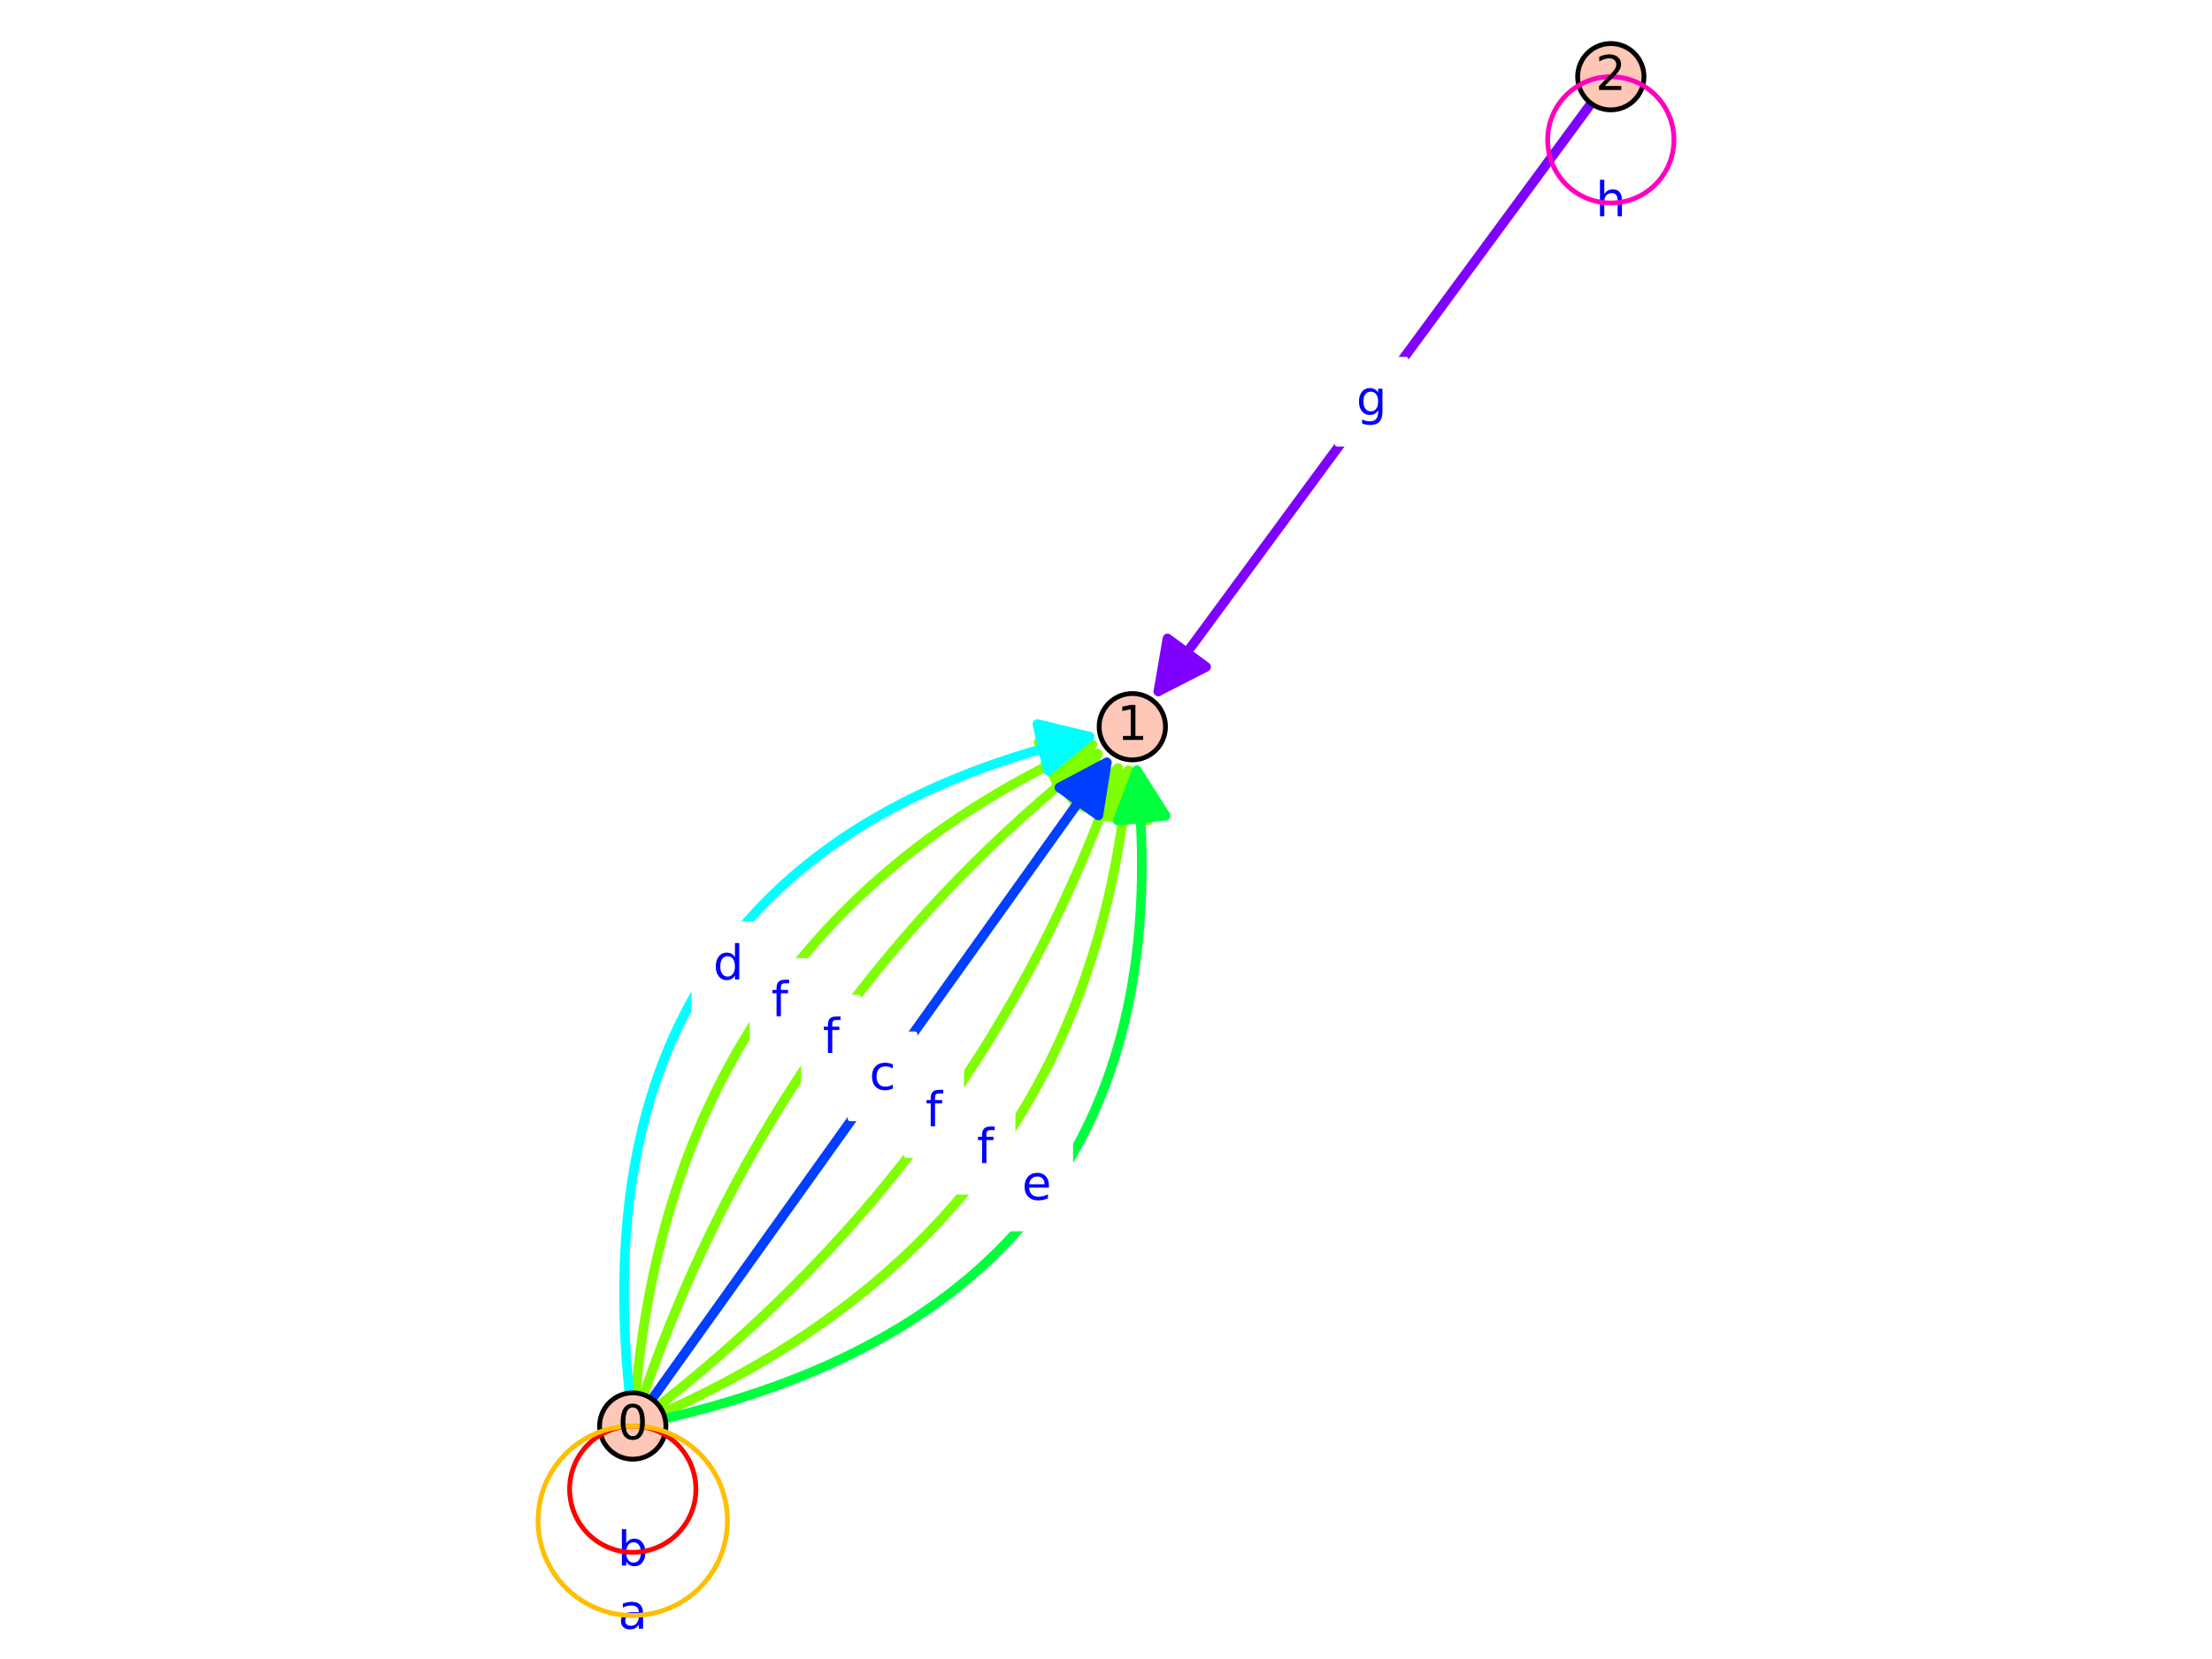 <?xml version="1.0" encoding="utf-8" standalone="no"?>
<!DOCTYPE svg PUBLIC "-//W3C//DTD SVG 1.1//EN"
  "http://www.w3.org/Graphics/SVG/1.1/DTD/svg11.dtd">
<!-- Created with matplotlib (http://matplotlib.org/) -->
<svg height="345.6pt" version="1.1" viewBox="0 0 460.8 345.6" width="460.8pt" xmlns="http://www.w3.org/2000/svg" xmlns:xlink="http://www.w3.org/1999/xlink">
 <defs>
  <style type="text/css">
*{stroke-linecap:butt;stroke-linejoin:round;}
  </style>
 </defs>
 <g id="figure_1">
  <g id="patch_1">
   <path d="M 0 345.6 
L 460.8 345.6 
L 460.8 0 
L 0 0 
z
" style="fill:#ffffff;"/>
  </g>
  <g id="axes_1">
   <g id="patch_2">
    <path d="M 107.351 343.08 
L 353.449 343.08 
L 353.449 2.52 
L 107.351 2.52 
z
" style="fill:#ffffff;"/>
   </g>
   <g id="patch_3">
    <path clip-path="url(#p6dec3b6bfc)" d="M 137.256 292.803 
Q 205.258 239.518 232.88 160.025 
" style="fill:none;stroke:#7fff00;stroke-linecap:round;stroke-width:2;"/>
    <path clip-path="url(#p6dec3b6bfc)" d="M 224.875 167.83 
L 232.88 160.025 
L 234.321 171.112 
L 224.875 167.83 
z
" style="fill:#7fff00;stroke:#7fff00;stroke-linecap:round;stroke-width:2;"/>
   </g>
   <g id="patch_4">
    <path clip-path="url(#p6dec3b6bfc)" d="M 134.084 290.538 
Q 162.441 208.932 228.682 157.026 
" style="fill:none;stroke:#7fff00;stroke-linecap:round;stroke-width:2;"/>
    <path clip-path="url(#p6dec3b6bfc)" d="M 217.727 159.258 
L 228.682 157.026 
L 223.895 167.13 
L 217.727 159.258 
z
" style="fill:#7fff00;stroke:#7fff00;stroke-linecap:round;stroke-width:2;"/>
   </g>
   <g id="patch_5">
    <path clip-path="url(#p6dec3b6bfc)" d="M 138.129 294.254 
Q 226.666 254.811 235.071 160.496 
" style="fill:none;stroke:#7fff00;stroke-linecap:round;stroke-width:2;"/>
    <path clip-path="url(#p6dec3b6bfc)" d="M 229.203 170.012 
L 235.071 160.496 
L 239.163 170.9 
L 229.203 170.012 
z
" style="fill:#7fff00;stroke:#7fff00;stroke-linecap:round;stroke-width:2;"/>
   </g>
   <g id="patch_6">
    <path clip-path="url(#p6dec3b6bfc)" d="M 132.429 290.182 
Q 141.032 193.639 227.527 155.107 
" style="fill:none;stroke:#7fff00;stroke-linecap:round;stroke-width:2;"/>
    <path clip-path="url(#p6dec3b6bfc)" d="M 216.358 154.609 
L 227.527 155.107 
L 220.427 163.743 
L 216.358 154.609 
z
" style="fill:#7fff00;stroke:#7fff00;stroke-linecap:round;stroke-width:2;"/>
   </g>
   <g id="patch_7">
    <path clip-path="url(#p6dec3b6bfc)" d="M 138.549 295.505 
Q 248.075 270.104 236.817 160.484 
" style="fill:none;stroke:#00ff3f;stroke-linecap:round;stroke-width:2;"/>
    <path clip-path="url(#p6dec3b6bfc)" d="M 232.865 170.942 
L 236.817 160.484 
L 242.813 169.921 
L 232.865 170.942 
z
" style="fill:#00ff3f;stroke:#00ff3f;stroke-linecap:round;stroke-width:2;"/>
   </g>
   <g id="patch_8">
    <path clip-path="url(#p6dec3b6bfc)" d="M 131.11 290.191 
Q 119.624 178.346 226.972 153.451 
" style="fill:none;stroke:#00ffff;stroke-linecap:round;stroke-width:2;"/>
    <path clip-path="url(#p6dec3b6bfc)" d="M 216.101 150.839 
L 226.972 153.451 
L 218.36 160.581 
L 216.101 150.839 
z
" style="fill:#00ffff;stroke:#00ffff;stroke-linecap:round;stroke-width:2;"/>
   </g>
   <g id="matplotlib.axis_1"/>
   <g id="matplotlib.axis_2"/>
   <g id="patch_9">
    <path clip-path="url(#p6dec3b6bfc)" d="M 241.306 144.017 
Q 285.722 83.682 331.464 21.547 
" style="fill:none;stroke:#7f00ff;stroke-linecap:round;stroke-width:2;"/>
    <path clip-path="url(#p6dec3b6bfc)" d="M 251.261 138.928 
L 241.306 144.017 
L 243.208 133 
L 251.261 138.928 
z
" style="fill:#7f00ff;stroke:#7f00ff;stroke-linecap:round;stroke-width:2;"/>
   </g>
   <g id="patch_10">
    <path clip-path="url(#p6dec3b6bfc)" d="M 135.833 291.442 
Q 183.849 224.225 230.565 158.828 
" style="fill:none;stroke:#003fff;stroke-linecap:round;stroke-width:2;"/>
    <path clip-path="url(#p6dec3b6bfc)" d="M 220.684 164.058 
L 230.565 158.828 
L 228.821 169.871 
L 220.684 164.058 
z
" style="fill:#003fff;stroke:#003fff;stroke-linecap:round;stroke-width:2;"/>
   </g>
   <g id="text_1">
    <g id="patch_11">
     <path d="M 124.642 332.215 
L 138.99 332.215 
L 138.99 314.537 
L 124.642 314.537 
z
" style="fill:#ffffff;stroke:#ffffff;stroke-linejoin:miter;"/>
    </g>
    <!-- b -->
    <defs>
     <path d="M 48.688 27.297 
Q 48.688 37.203 44.609 42.844 
Q 40.531 48.484 33.406 48.484 
Q 26.266 48.484 22.188 42.844 
Q 18.109 37.203 18.109 27.297 
Q 18.109 17.391 22.188 11.75 
Q 26.266 6.109 33.406 6.109 
Q 40.531 6.109 44.609 11.75 
Q 48.688 17.391 48.688 27.297 
z
M 18.109 46.391 
Q 20.953 51.266 25.266 53.625 
Q 29.594 56 35.594 56 
Q 45.562 56 51.781 48.094 
Q 58.016 40.188 58.016 27.297 
Q 58.016 14.406 51.781 6.484 
Q 45.562 -1.422 35.594 -1.422 
Q 29.594 -1.422 25.266 0.953 
Q 20.953 3.328 18.109 8.203 
L 18.109 0 
L 9.078 0 
L 9.078 75.984 
L 18.109 75.984 
z
" id="DejaVuSans-62"/>
    </defs>
    <g style="fill:#0000ff;" transform="translate(128.642 326.135)scale(0.1 -0.1)">
     <use xlink:href="#DejaVuSans-62"/>
    </g>
   </g>
   <g id="text_2">
    <g id="patch_12">
     <path d="M 124.752 345.37 
L 138.88 345.37 
L 138.88 327.692 
L 124.752 327.692 
z
" style="fill:#ffffff;stroke:#ffffff;stroke-linejoin:miter;"/>
    </g>
    <!-- a -->
    <defs>
     <path d="M 34.281 27.484 
Q 23.391 27.484 19.188 25 
Q 14.984 22.516 14.984 16.5 
Q 14.984 11.719 18.141 8.906 
Q 21.297 6.109 26.703 6.109 
Q 34.188 6.109 38.703 11.406 
Q 43.219 16.703 43.219 25.484 
L 43.219 27.484 
z
M 52.203 31.203 
L 52.203 0 
L 43.219 0 
L 43.219 8.297 
Q 40.141 3.328 35.547 0.953 
Q 30.953 -1.422 24.312 -1.422 
Q 15.922 -1.422 10.953 3.297 
Q 6 8.016 6 15.922 
Q 6 25.141 12.172 29.828 
Q 18.359 34.516 30.609 34.516 
L 43.219 34.516 
L 43.219 35.406 
Q 43.219 41.609 39.141 45 
Q 35.062 48.391 27.688 48.391 
Q 23 48.391 18.547 47.266 
Q 14.109 46.141 10.016 43.891 
L 10.016 52.203 
Q 14.938 54.109 19.578 55.047 
Q 24.219 56 28.609 56 
Q 40.484 56 46.344 49.844 
Q 52.203 43.703 52.203 31.203 
z
" id="DejaVuSans-61"/>
    </defs>
    <g style="fill:#0000ff;" transform="translate(128.752 339.29)scale(0.1 -0.1)">
     <use xlink:href="#DejaVuSans-61"/>
    </g>
   </g>
   <g id="text_3">
    <g id="patch_13">
     <path d="M 188.793 240.711 
L 200.314 240.711 
L 200.314 223.033 
L 188.793 223.033 
z
" style="fill:#ffffff;stroke:#ffffff;stroke-linejoin:miter;"/>
    </g>
    <!-- f -->
    <defs>
     <path d="M 37.109 75.984 
L 37.109 68.5 
L 28.516 68.5 
Q 23.688 68.5 21.797 66.547 
Q 19.922 64.594 19.922 59.516 
L 19.922 54.688 
L 34.719 54.688 
L 34.719 47.703 
L 19.922 47.703 
L 19.922 0 
L 10.891 0 
L 10.891 47.703 
L 2.297 47.703 
L 2.297 54.688 
L 10.891 54.688 
L 10.891 58.5 
Q 10.891 67.625 15.141 71.797 
Q 19.391 75.984 28.609 75.984 
z
" id="DejaVuSans-66"/>
    </defs>
    <g style="fill:#0000ff;" transform="translate(192.793 234.631)scale(0.1 -0.1)">
     <use xlink:href="#DejaVuSans-66"/>
    </g>
   </g>
   <g id="text_4">
    <g id="patch_14">
     <path d="M 167.385 225.418 
L 178.905 225.418 
L 178.905 207.74 
L 167.385 207.74 
z
" style="fill:#ffffff;stroke:#ffffff;stroke-linejoin:miter;"/>
    </g>
    <!-- f -->
    <g style="fill:#0000ff;" transform="translate(171.385 219.338)scale(0.1 -0.1)">
     <use xlink:href="#DejaVuSans-66"/>
    </g>
   </g>
   <g id="text_5">
    <g id="patch_15">
     <path d="M 199.498 248.357 
L 211.018 248.357 
L 211.018 230.679 
L 199.498 230.679 
z
" style="fill:#ffffff;stroke:#ffffff;stroke-linejoin:miter;"/>
    </g>
    <!-- f -->
    <g style="fill:#0000ff;" transform="translate(203.498 242.278)scale(0.1 -0.1)">
     <use xlink:href="#DejaVuSans-66"/>
    </g>
   </g>
   <g id="text_6">
    <g id="patch_16">
     <path d="M 156.681 217.771 
L 168.201 217.771 
L 168.201 200.093 
L 156.681 200.093 
z
" style="fill:#ffffff;stroke:#ffffff;stroke-linejoin:miter;"/>
    </g>
    <!-- f -->
    <g style="fill:#0000ff;" transform="translate(160.681 211.692)scale(0.1 -0.1)">
     <use xlink:href="#DejaVuSans-66"/>
    </g>
   </g>
   <g id="text_7">
    <g id="patch_17">
     <path d="M 208.885 256.004 
L 223.038 256.004 
L 223.038 238.326 
L 208.885 238.326 
z
" style="fill:#ffffff;stroke:#ffffff;stroke-linejoin:miter;"/>
    </g>
    <!-- e -->
    <defs>
     <path d="M 56.203 29.594 
L 56.203 25.203 
L 14.891 25.203 
Q 15.484 15.922 20.484 11.062 
Q 25.484 6.203 34.422 6.203 
Q 39.594 6.203 44.453 7.469 
Q 49.312 8.734 54.109 11.281 
L 54.109 2.781 
Q 49.266 0.734 44.188 -0.344 
Q 39.109 -1.422 33.891 -1.422 
Q 20.797 -1.422 13.156 6.188 
Q 5.516 13.812 5.516 26.812 
Q 5.516 40.234 12.766 48.109 
Q 20.016 56 32.328 56 
Q 43.359 56 49.781 48.891 
Q 56.203 41.797 56.203 29.594 
z
M 47.219 32.234 
Q 47.125 39.594 43.094 43.984 
Q 39.062 48.391 32.422 48.391 
Q 24.906 48.391 20.391 44.141 
Q 15.875 39.891 15.188 32.172 
z
" id="DejaVuSans-65"/>
    </defs>
    <g style="fill:#0000ff;" transform="translate(212.885 249.924)scale(0.1 -0.1)">
     <use xlink:href="#DejaVuSans-65"/>
    </g>
   </g>
   <g id="text_8">
    <g id="patch_18">
     <path d="M 144.562 210.125 
L 158.911 210.125 
L 158.911 192.447 
L 144.562 192.447 
z
" style="fill:#ffffff;stroke:#ffffff;stroke-linejoin:miter;"/>
    </g>
    <!-- d -->
    <defs>
     <path d="M 45.406 46.391 
L 45.406 75.984 
L 54.391 75.984 
L 54.391 0 
L 45.406 0 
L 45.406 8.203 
Q 42.578 3.328 38.25 0.953 
Q 33.938 -1.422 27.875 -1.422 
Q 17.969 -1.422 11.734 6.484 
Q 5.516 14.406 5.516 27.297 
Q 5.516 40.188 11.734 48.094 
Q 17.969 56 27.875 56 
Q 33.938 56 38.25 53.625 
Q 42.578 51.266 45.406 46.391 
z
M 14.797 27.297 
Q 14.797 17.391 18.875 11.75 
Q 22.953 6.109 30.078 6.109 
Q 37.203 6.109 41.297 11.75 
Q 45.406 17.391 45.406 27.297 
Q 45.406 37.203 41.297 42.844 
Q 37.203 48.484 30.078 48.484 
Q 22.953 48.484 18.875 42.844 
Q 14.797 37.203 14.797 27.297 
z
" id="DejaVuSans-64"/>
    </defs>
    <g style="fill:#0000ff;" transform="translate(148.562 204.045)scale(0.1 -0.1)">
     <use xlink:href="#DejaVuSans-64"/>
    </g>
   </g>
   <g id="text_9">
    <g id="patch_19">
     <path d="M 328.393 51.129 
L 342.73 51.129 
L 342.73 33.451 
L 328.393 33.451 
z
" style="fill:#ffffff;stroke:#ffffff;stroke-linejoin:miter;"/>
    </g>
    <!-- h -->
    <defs>
     <path d="M 54.891 33.016 
L 54.891 0 
L 45.906 0 
L 45.906 32.719 
Q 45.906 40.484 42.875 44.328 
Q 39.844 48.188 33.797 48.188 
Q 26.516 48.188 22.312 43.547 
Q 18.109 38.922 18.109 30.906 
L 18.109 0 
L 9.078 0 
L 9.078 75.984 
L 18.109 75.984 
L 18.109 46.188 
Q 21.344 51.125 25.703 53.562 
Q 30.078 56 35.797 56 
Q 45.219 56 50.047 50.172 
Q 54.891 44.344 54.891 33.016 
z
" id="DejaVuSans-68"/>
    </defs>
    <g style="fill:#0000ff;" transform="translate(332.393 45.05)scale(0.1 -0.1)">
     <use xlink:href="#DejaVuSans-68"/>
    </g>
   </g>
   <g id="text_10">
    <g id="patch_20">
     <path d="M 278.548 92.521 
L 292.896 92.521 
L 292.896 74.843 
L 278.548 74.843 
z
" style="fill:#ffffff;stroke:#ffffff;stroke-linejoin:miter;"/>
    </g>
    <!-- g -->
    <defs>
     <path d="M 45.406 27.984 
Q 45.406 37.75 41.375 43.109 
Q 37.359 48.484 30.078 48.484 
Q 22.859 48.484 18.828 43.109 
Q 14.797 37.75 14.797 27.984 
Q 14.797 18.266 18.828 12.891 
Q 22.859 7.516 30.078 7.516 
Q 37.359 7.516 41.375 12.891 
Q 45.406 18.266 45.406 27.984 
z
M 54.391 6.781 
Q 54.391 -7.172 48.188 -13.984 
Q 42 -20.797 29.203 -20.797 
Q 24.469 -20.797 20.266 -20.094 
Q 16.062 -19.391 12.109 -17.922 
L 12.109 -9.188 
Q 16.062 -11.328 19.922 -12.344 
Q 23.781 -13.375 27.781 -13.375 
Q 36.625 -13.375 41.016 -8.766 
Q 45.406 -4.156 45.406 5.172 
L 45.406 9.625 
Q 42.625 4.781 38.281 2.391 
Q 33.938 0 27.875 0 
Q 17.828 0 11.672 7.656 
Q 5.516 15.328 5.516 27.984 
Q 5.516 40.672 11.672 48.328 
Q 17.828 56 27.875 56 
Q 33.938 56 38.281 53.609 
Q 42.625 51.219 45.406 46.391 
L 45.406 54.688 
L 54.391 54.688 
z
" id="DejaVuSans-67"/>
    </defs>
    <g style="fill:#0000ff;" transform="translate(282.548 86.442)scale(0.1 -0.1)">
     <use xlink:href="#DejaVuSans-67"/>
    </g>
   </g>
   <g id="text_11">
    <g id="patch_21">
     <path d="M 177.1 233.064 
L 190.598 233.064 
L 190.598 215.386 
L 177.1 215.386 
z
" style="fill:#ffffff;stroke:#ffffff;stroke-linejoin:miter;"/>
    </g>
    <!-- c -->
    <defs>
     <path d="M 48.781 52.594 
L 48.781 44.188 
Q 44.969 46.297 41.141 47.344 
Q 37.312 48.391 33.406 48.391 
Q 24.656 48.391 19.812 42.844 
Q 14.984 37.312 14.984 27.297 
Q 14.984 17.281 19.812 11.734 
Q 24.656 6.203 33.406 6.203 
Q 37.312 6.203 41.141 7.25 
Q 44.969 8.297 48.781 10.406 
L 48.781 2.094 
Q 45.016 0.344 40.984 -0.531 
Q 36.969 -1.422 32.422 -1.422 
Q 20.062 -1.422 12.781 6.344 
Q 5.516 14.109 5.516 27.297 
Q 5.516 40.672 12.859 48.328 
Q 20.219 56 33.016 56 
Q 37.156 56 41.109 55.141 
Q 45.062 54.297 48.781 52.594 
z
" id="DejaVuSans-63"/>
    </defs>
    <g style="fill:#0000ff;" transform="translate(181.1 226.985)scale(0.1 -0.1)">
     <use xlink:href="#DejaVuSans-63"/>
    </g>
   </g>
   <g id="patch_22">
    <path d="M 131.816 303.978 
C 133.649 303.978 135.407 303.25 136.703 301.953 
C 137.999 300.657 138.727 298.899 138.727 297.066 
C 138.727 295.233 137.999 293.475 136.703 292.179 
C 135.407 290.883 133.649 290.155 131.816 290.155 
C 129.983 290.155 128.225 290.883 126.929 292.179 
C 125.632 293.475 124.904 295.233 124.904 297.066 
C 124.904 298.899 125.632 300.657 126.929 301.953 
C 128.225 303.25 129.983 303.978 131.816 303.978 
z
" style="fill:#fec7b8;stroke:#000000;stroke-linejoin:miter;"/>
   </g>
   <g id="patch_23">
    <path d="M 235.883 158.296 
C 237.716 158.296 239.474 157.567 240.77 156.271 
C 242.066 154.975 242.794 153.217 242.794 151.384 
C 242.794 149.551 242.066 147.793 240.77 146.497 
C 239.474 145.201 237.716 144.473 235.883 144.473 
C 234.05 144.473 232.292 145.201 230.995 146.497 
C 229.699 147.793 228.971 149.551 228.971 151.384 
C 228.971 153.217 229.699 154.975 230.995 156.271 
C 232.292 157.567 234.05 158.296 235.883 158.296 
z
" style="fill:#fec7b8;stroke:#000000;stroke-linejoin:miter;"/>
   </g>
   <g id="patch_24">
    <path d="M 335.562 22.892 
C 337.395 22.892 339.153 22.164 340.449 20.868 
C 341.745 19.572 342.473 17.814 342.473 15.981 
C 342.473 14.148 341.745 12.39 340.449 11.094 
C 339.153 9.797 337.395 9.069 335.562 9.069 
C 333.729 9.069 331.971 9.797 330.675 11.094 
C 329.378 12.39 328.65 14.148 328.65 15.981 
C 328.65 17.814 329.378 19.572 330.675 20.868 
C 331.971 22.164 333.729 22.892 335.562 22.892 
z
" style="fill:#fec7b8;stroke:#000000;stroke-linejoin:miter;"/>
   </g>
   <g id="patch_25">
    <path clip-path="url(#p6dec3b6bfc)" d="M 131.816 323.376 
C 135.304 323.376 138.651 321.99 141.118 319.523 
C 143.584 317.056 144.971 313.71 144.971 310.221 
C 144.971 306.732 143.584 303.386 141.118 300.919 
C 138.651 298.452 135.304 297.066 131.816 297.066 
C 128.327 297.066 124.981 298.452 122.514 300.919 
C 120.047 303.386 118.661 306.732 118.661 310.221 
C 118.661 313.71 120.047 317.056 122.514 319.523 
C 124.981 321.99 128.327 323.376 131.816 323.376 
z
" style="fill:none;stroke:#ff0000;stroke-linejoin:miter;"/>
   </g>
   <g id="patch_26">
    <path clip-path="url(#p6dec3b6bfc)" d="M 131.816 336.531 
C 137.049 336.531 142.068 334.452 145.769 330.751 
C 149.469 327.051 151.548 322.032 151.548 316.799 
C 151.548 311.565 149.469 306.546 145.769 302.846 
C 142.068 299.145 137.049 297.066 131.816 297.066 
C 126.583 297.066 121.563 299.145 117.863 302.846 
C 114.163 306.546 112.083 311.565 112.083 316.799 
C 112.083 322.032 114.163 327.051 117.863 330.751 
C 121.563 334.452 126.583 336.531 131.816 336.531 
z
" style="fill:none;stroke:#ffbf00;stroke-linejoin:miter;"/>
   </g>
   <g id="patch_27">
    <path clip-path="url(#p6dec3b6bfc)" d="M 335.562 42.29 
C 339.05 42.29 342.397 40.904 344.864 38.437 
C 347.33 35.971 348.717 32.624 348.717 29.136 
C 348.717 25.647 347.33 22.301 344.864 19.834 
C 342.397 17.367 339.05 15.981 335.562 15.981 
C 332.073 15.981 328.727 17.367 326.26 19.834 
C 323.793 22.301 322.407 25.647 322.407 29.136 
C 322.407 32.624 323.793 35.971 326.26 38.437 
C 328.727 40.904 332.073 42.29 335.562 42.29 
z
" style="fill:none;stroke:#ff00bf;stroke-linejoin:miter;"/>
   </g>
   <g id="text_12">
    <!-- 0 -->
    <defs>
     <path d="M 31.781 66.406 
Q 24.172 66.406 20.328 58.906 
Q 16.5 51.422 16.5 36.375 
Q 16.5 21.391 20.328 13.891 
Q 24.172 6.391 31.781 6.391 
Q 39.453 6.391 43.281 13.891 
Q 47.125 21.391 47.125 36.375 
Q 47.125 51.422 43.281 58.906 
Q 39.453 66.406 31.781 66.406 
z
M 31.781 74.219 
Q 44.047 74.219 50.516 64.516 
Q 56.984 54.828 56.984 36.375 
Q 56.984 17.969 50.516 8.266 
Q 44.047 -1.422 31.781 -1.422 
Q 19.531 -1.422 13.062 8.266 
Q 6.594 17.969 6.594 36.375 
Q 6.594 54.828 13.062 64.516 
Q 19.531 74.219 31.781 74.219 
z
" id="DejaVuSans-30"/>
    </defs>
    <g transform="translate(128.634 299.826)scale(0.1 -0.1)">
     <use xlink:href="#DejaVuSans-30"/>
    </g>
   </g>
   <g id="text_13">
    <!-- 1 -->
    <defs>
     <path d="M 12.406 8.297 
L 28.516 8.297 
L 28.516 63.922 
L 10.984 60.406 
L 10.984 69.391 
L 28.422 72.906 
L 38.281 72.906 
L 38.281 8.297 
L 54.391 8.297 
L 54.391 0 
L 12.406 0 
z
" id="DejaVuSans-31"/>
    </defs>
    <g transform="translate(232.701 154.143)scale(0.1 -0.1)">
     <use xlink:href="#DejaVuSans-31"/>
    </g>
   </g>
   <g id="text_14">
    <!-- 2 -->
    <defs>
     <path d="M 19.188 8.297 
L 53.609 8.297 
L 53.609 0 
L 7.328 0 
L 7.328 8.297 
Q 12.938 14.109 22.625 23.891 
Q 32.328 33.688 34.812 36.531 
Q 39.547 41.844 41.422 45.531 
Q 43.312 49.219 43.312 52.781 
Q 43.312 58.594 39.234 62.25 
Q 35.156 65.922 28.609 65.922 
Q 23.969 65.922 18.812 64.312 
Q 13.672 62.703 7.812 59.422 
L 7.812 69.391 
Q 13.766 71.781 18.938 73 
Q 24.125 74.219 28.422 74.219 
Q 39.75 74.219 46.484 68.547 
Q 53.219 62.891 53.219 53.422 
Q 53.219 48.922 51.531 44.891 
Q 49.859 40.875 45.406 35.406 
Q 44.188 33.984 37.641 27.219 
Q 31.109 20.453 19.188 8.297 
z
" id="DejaVuSans-32"/>
    </defs>
    <g transform="translate(332.38 18.74)scale(0.1 -0.1)">
     <use xlink:href="#DejaVuSans-32"/>
    </g>
   </g>
  </g>
 </g>
 <defs>
  <clipPath id="p6dec3b6bfc">
   <rect height="340.56" width="246.098" x="107.351" y="2.52"/>
  </clipPath>
 </defs>
</svg>

